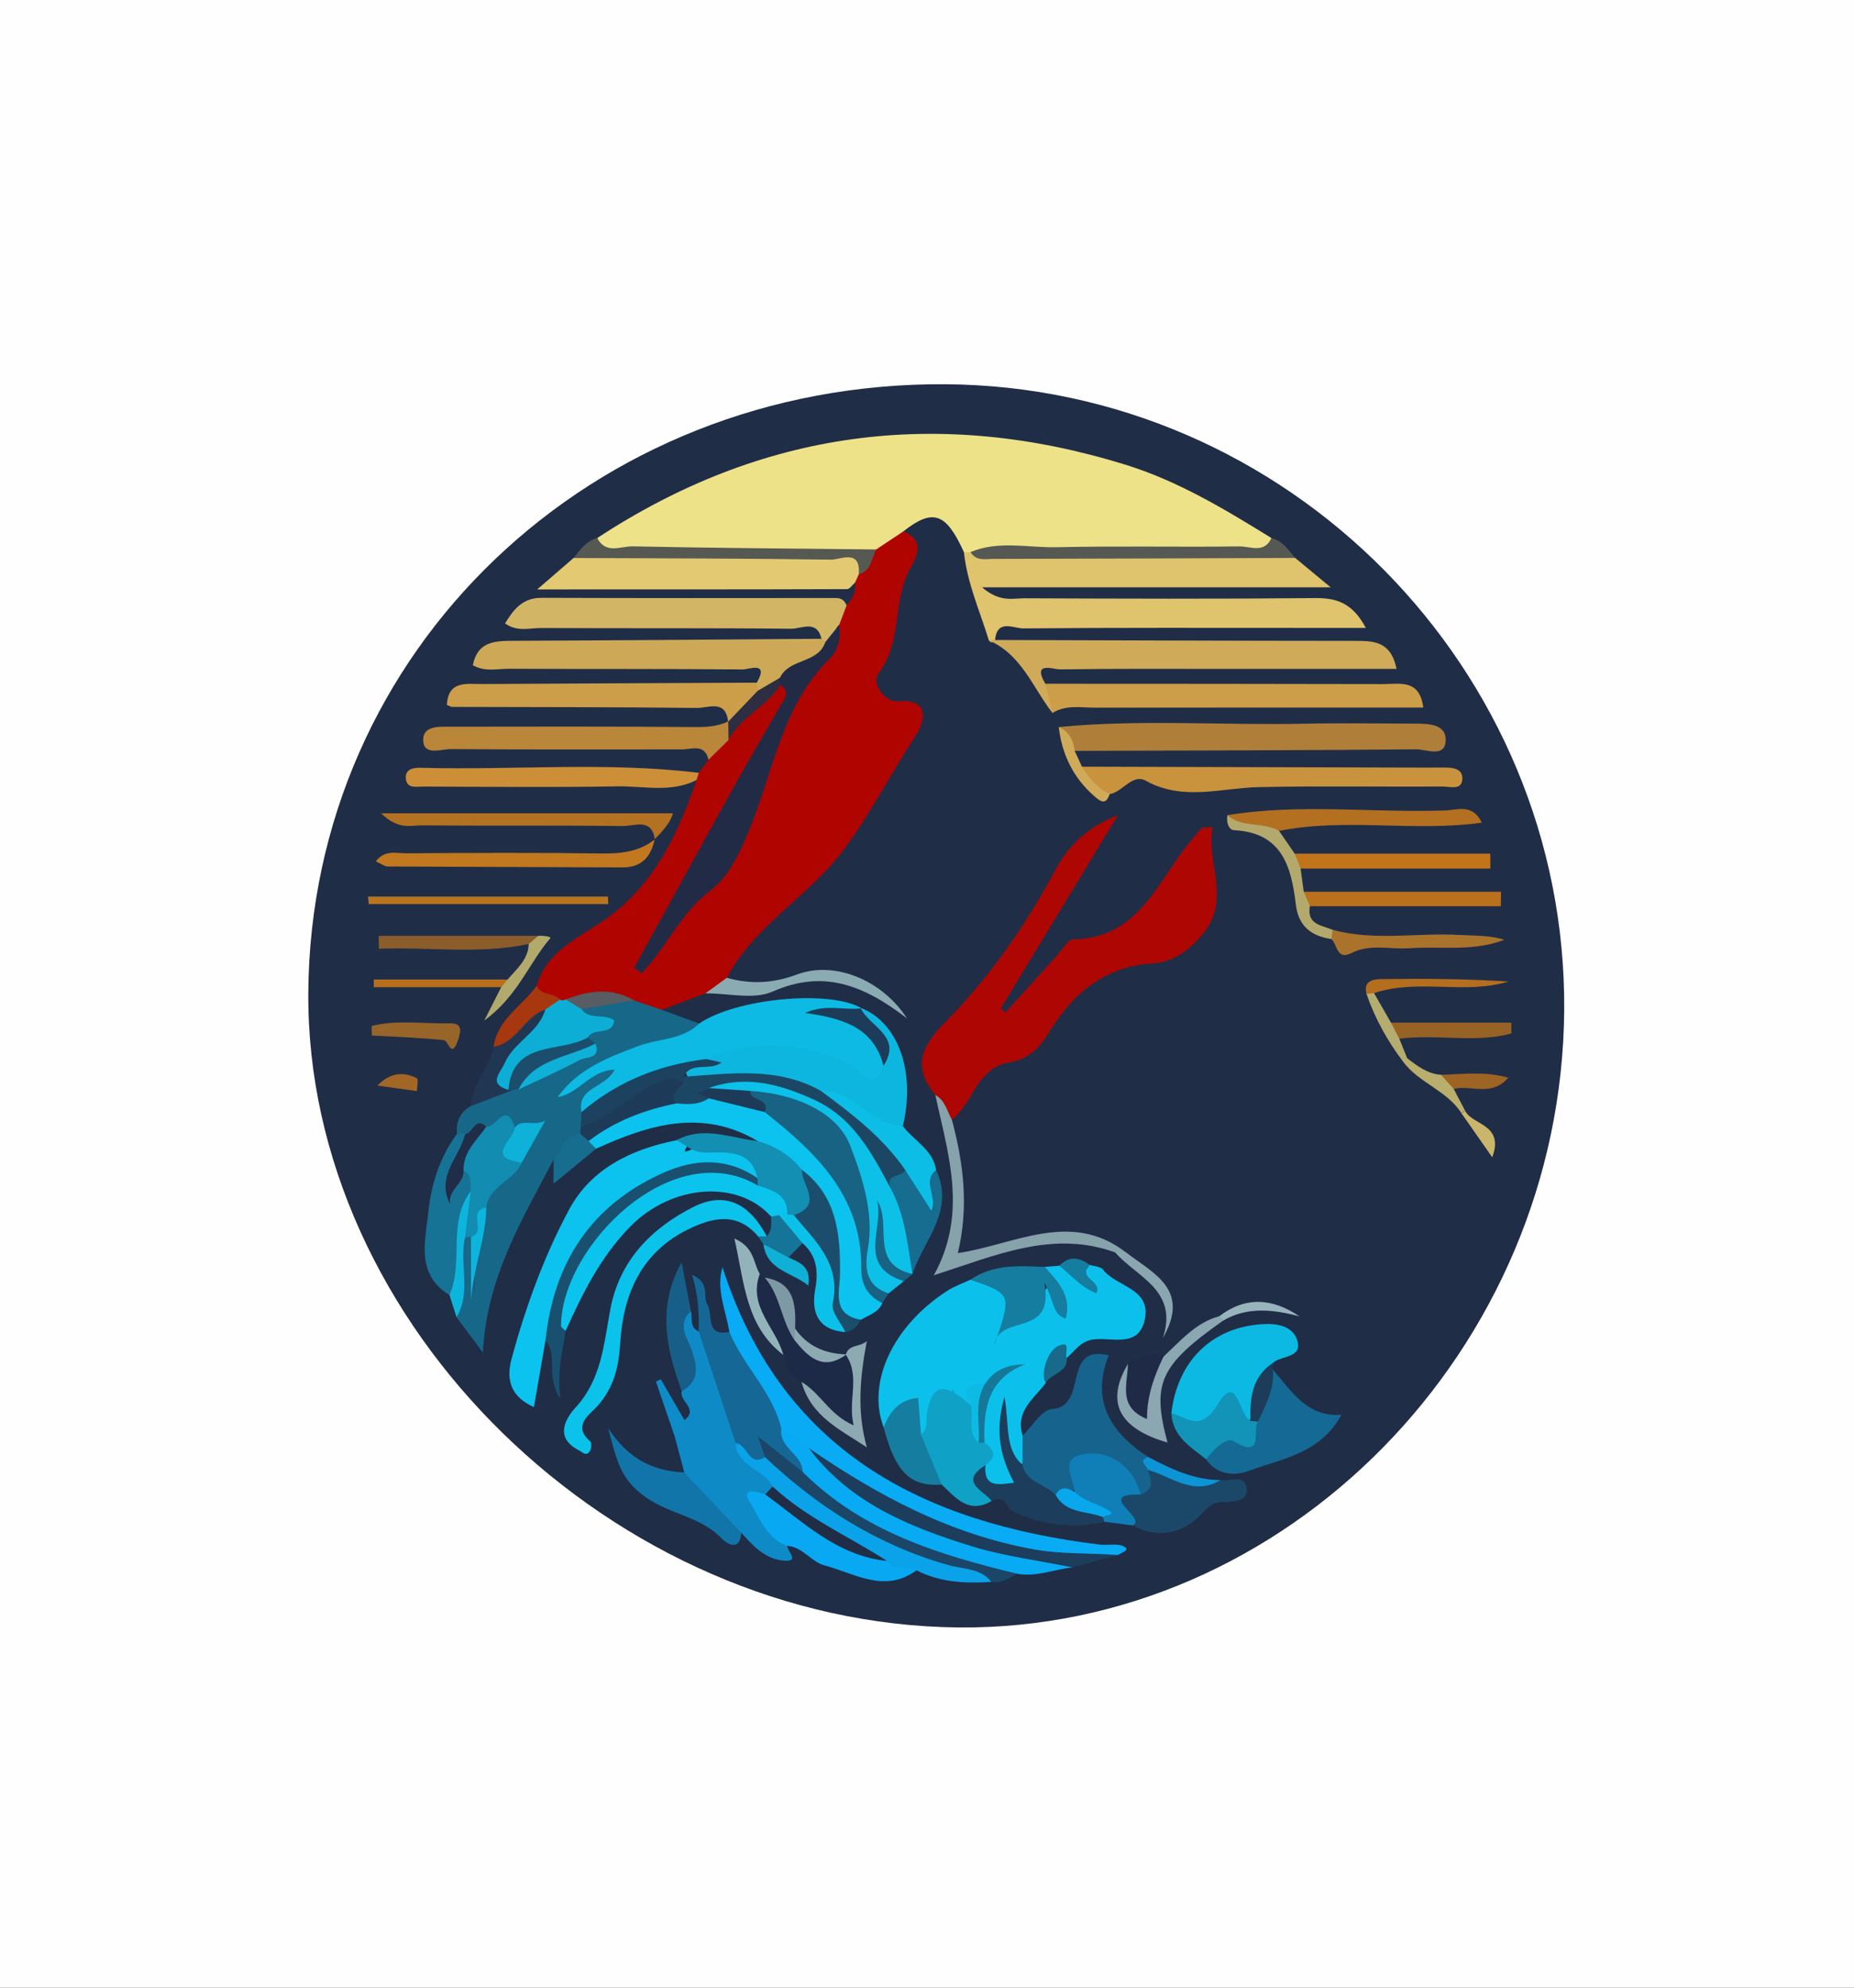 <?xml version="1.0" encoding="UTF-8" standalone="no"?>
<!-- Generator: Adobe Illustrator 16.0.0, SVG Export Plug-In . SVG Version: 6.00 Build 0)  -->

<svg
   xmlns:dc="http://purl.org/dc/elements/1.1/"
   xmlns:cc="http://creativecommons.org/ns#"
   xmlns:rdf="http://www.w3.org/1999/02/22-rdf-syntax-ns#"
   xmlns:svg="http://www.w3.org/2000/svg"
   xmlns="http://www.w3.org/2000/svg"
   xmlns:sodipodi="http://sodipodi.sourceforge.net/DTD/sodipodi-0.dtd"
   xmlns:inkscape="http://www.inkscape.org/namespaces/inkscape"
   version="1.1"
   id="Layer_1"
   x="0px"
   y="0px"
   width="252px"
   height="270px"
   viewBox="0 0 252 270"
   enable-background="new 0 0 252 270"
   xml:space="preserve"
   inkscape:version="0.91 r13725"
   sodipodi:docname="ACF_logo_submission_terry_williams.svg"><rect x="0" y="0" width="252" height="270" fill="#333333" stroke="none"/><defs
     id="defs241" /><sodipodi:namedview
     pagecolor="#ffffff"
     bordercolor="#666666"
     borderopacity="1"
     objecttolerance="10"
     gridtolerance="10"
     guidetolerance="10"
     inkscape:pageopacity="0"
     inkscape:pageshadow="2"
     inkscape:window-width="805"
     inkscape:window-height="480"
     id="namedview239"
     showgrid="false"
     inkscape:zoom="0.87407407"
     inkscape:cx="126"
     inkscape:cy="135"
     inkscape:window-x="0"
     inkscape:window-y="0"
     inkscape:window-maximized="0"
     inkscape:current-layer="Layer_1" /><g
     id="g3"
     inkscape:export-xdpi="16.190001"
     inkscape:export-ydpi="16.190001"><path
       fill-rule="evenodd"
       clip-rule="evenodd"
       fill="#FEFEFE"
       d="M127,386c-82,0-164-0.027-246,0.096   c-3.424,0.006-4.097-0.672-4.095-4.096c0.108-164,0.108-328,0-492c-0.002-3.423,0.67-4.097,4.095-4.095c164,0.108,328,0.108,492,0   c3.423-0.002,4.097,0.67,4.095,4.095c-0.108,164-0.108,328,0,492c0.002,3.422-0.669,4.102-4.095,4.096C291,385.973,209,386,127,386   z"
       id="path5" /><path
       fill-rule="evenodd"
       clip-rule="evenodd"
       fill="#202D47"
       d="M212.609,137.237c-0.348,46.086-37.788,84.229-82.285,83.83   c-47.01-0.422-88.734-41.121-88.418-86.245c0.325-46.487,38.523-82.94,86.582-82.626C175.025,52.501,212.959,90.85,212.609,137.237   z"
       id="path7" /><path
       fill-rule="evenodd"
       clip-rule="evenodd"
       fill="#B00401"
       d="M72.947,133.885c1.283-4.392,5.13-6.24,8.534-8.463   c7.135-4.659,10.567-11.773,13.193-19.46c-0.276-0.443-0.175-0.771,0.302-0.982c0.443-0.595,0.887-1.188,1.329-1.783   c0.29-1.629,1.218-2.866,2.411-3.942c2.055-2.771,4.173-5.465,7.676-6.535c2.194,1.188,0.646,2.519,0.081,3.726   c-5.191,11.109-11.748,21.468-17.53,32.275c1.712-3.42,4.157-6.271,6.942-8.841c3.984-3.676,5.199-8.771,6.881-13.593   c2.08-5.964,4.39-11.77,8.378-16.783c0.896-1.127,1.932-2.326,1.844-3.974c0.044-1.505,0.278-2.889,2.079-3.278   c0.773-0.895,1.32-1.872,1.146-3.116c-0.671-0.542-0.333-1.09-0.017-1.642c0.797-0.988,1.427-2.091,2.115-3.158   c1.249-1.209,2.349-2.737,4.463-2.147c2.82,1.085,1.978,3.235,1.034,4.865c-2.575,4.445-1.09,10.009-4.355,14.349   c-1.16,1.542,1.022,3.993,2.473,3.866c5.022-0.436,3.461,3.252,2.54,4.646c-3.282,4.972-5.976,10.297-9.541,15.18   c-4.84,6.629-12.338,10.479-16.135,17.728c-0.136,1.854-1.94,1.407-2.911,2.11c-1.979,0.745-3.958,1.49-5.938,2.236   c-1.419,0.527-2.664-0.055-3.914-0.604c-2.986-0.911-5.981-0.716-8.985-0.067c-0.472,0.079-0.938,0.069-1.408,0   C74.424,135.95,72.574,136.055,72.947,133.885z"
       id="path9" /><path
       fill-rule="evenodd"
       clip-rule="evenodd"
       fill="#EEE289"
       d="M122.774,72.188c-1.225,0.815-2.449,1.631-3.675,2.446   c-2.672,1.361-5.544,0.716-8.324,0.741c-8.128,0.075-16.259,0.122-24.384-0.04c-1.9-0.038-4.521,0.886-5.21-2.249   c22.33-14.657,46.277-17.829,71.723-9.984c7.175,2.211,13.572,6.066,19.915,9.985c-0.847,3.369-3.69,2.2-5.7,2.238   c-11.439,0.215-22.884-0.046-34.326,0.176c-0.646,0.028-1.237-0.138-1.774-0.495C128.583,69.633,126.803,69.023,122.774,72.188z"
       id="path11" /><path
       fill-rule="evenodd"
       clip-rule="evenodd"
       fill="#AE0602"
       d="M127.133,148.743c-2.998-3.698-2.111-6.412,1.224-9.776   c6.051-6.101,11.01-13.176,15.083-20.799c1.847-3.455,4.58-5.949,8.499-7.431c-5.303,8.75-10.606,17.499-15.909,26.249   c0.206,0.186,0.412,0.372,0.618,0.558c2.29-2.528,4.574-5.063,6.874-7.582c0.768-0.841,1.562-2.346,2.365-2.359   c9.161-0.165,11.507-8.26,16.178-13.631c0.427-0.49,0.794-1.042,1.272-1.47c0.185-0.164,0.605-0.063,1.485-0.119   c-0.9,4.77,2.463,9.641-1.132,14.216c-1.806,2.299-4.043,4.082-7.044,4.267c-6.595,0.407-10.896,4.159-14.126,9.453   c-1.285,2.106-2.791,3.582-5.329,3.991c-4.423,0.715-4.895,5.499-7.806,7.796C128.092,151.348,127.746,149.956,127.133,148.743z"
       id="path13" /><path
       fill-rule="evenodd"
       clip-rule="evenodd"
       fill="#0BC1EC"
       d="M148.098,171.812c0.627,0.21,1.503,0.228,1.838,0.662   c1.803,2.336,6.49,2.507,5.684,6.671c-0.786,4.059-4.489,2.447-7.051,2.81c-1.719,0.242-2.465,1.547-3.563,2.497   c-1.553,0.638-3.088,1.291-2.865,3.418c-1.607,2.131-4.193,3.831-3.14,7.134c1.036,1.129,1.127,2.37,0.442,3.701   c-2.514,0.809-2.438-1.382-2.802-2.667c-0.397-1.402-0.106-2.948-0.109-3.655c0.054,1.51-0.41,3.819,0.847,6.011   c0.644,1.121,2.229,2.744,0.058,3.688c-1.854,0.807-3.589,0.141-4.09-2.198c-0.017-1.368,0.25-2.753-0.178-4.111   c-0.713-3.722-0.259-7.002,3.203-9.099c-0.953-0.129-1.286,0.997-1.99,1.554c-1.451,0.676-1.558,2.629-3.074,3.25   c-0.899-0.044-1.591-0.355-1.775-1.347c-0.093-0.497,0.062-1.004-0.07-1.499c0.8,2.184-2.367-0.064-2.124,1.981   c0.202,1.694,0.146,3.724-1.991,4.616c-1.775-0.788-1.052-2.555-1.47-3.797c-2.093-0.425-1.704,2.837-3.772,2.452   c-2.312-6.1,1.233-13.754,8.646-18.543c0.966-0.624,2.086-1.008,3.135-1.502c2.458-1.015,4.12,0.313,5.614,1.974   c1.813,2.014-0.543,3.173-0.93,4.173c1.186-1.426,3.78-1.642,5.082-4.117c1.31-2.492,1.901,0.145,2.346,1.206   c0.729-2.08-2.722-2.738-1.972-4.981c0.658-0.055,1.316-0.109,1.975-0.164C145.364,171.873,146.792,173.969,148.098,171.812z"
       id="path15" /><path
       fill-rule="evenodd"
       clip-rule="evenodd"
       fill="#DFC36D"
       d="M131.019,75.006c0.298-0.009,0.596-0.014,0.894-0.014   c12.765,0.025,25.528,0.011,38.293,0.004c1.988-0.001,3.987-0.167,5.84,0.792c1.268,1.05,2.535,2.1,4.822,3.994   c-16.215,0-31.286,0-47.382,0c2.417,2.084,4.195,1.48,5.79,1.486c13.137,0.055,26.273,0.101,39.409-0.027   c2.92-0.029,5.129,0.602,6.961,4.054c-3.225,0-5.937,0-8.647,0c-12.638,0-25.276-0.045-37.913,0.067   c-1.297,0.011-3.567-1.337-3.833,1.573c-0.256,0.393-0.535,0.43-0.842,0.056C133.19,83.021,131.458,79.196,131.019,75.006z"
       id="path17" /><path
       fill-rule="evenodd"
       clip-rule="evenodd"
       fill="#176888"
       d="M86.169,135.895c1.258,0.425,2.516,0.849,3.773,1.273   c1.697,0.623,3.395,1.246,5.092,1.869c-0.28,2.933-2.842,2.736-4.727,3.347c-3.863,1.253-8.048,1.586-11.429,4.074   c1.666-0.407,3.462-3.213,4.895-1.12c1.146,1.673-1.751,2.721-2.84,4.053c-0.427,0.521-0.75,1.078-0.896,1.731   c-0.055,0.656-0.103,1.313-0.222,1.96c-0.104,0.435-0.283,0.837-0.514,1.218c-1.23,1.216-2.107,2.886-4.053,3.194   c-4.237,8.125-9.123,16.007-9.606,26.236c-1.397-1.871-2.493-3.338-3.59-4.806c0.301-3.565-1.447-7.233,0.531-10.712   c0.404-0.424,0.892-0.545,1.448-0.366c1.064,2.618,0.131,5.358,0.515,8.026c-0.248-3.61,0.182-7.193,0.367-10.784   c0.607-3.28,2.336-5.824,5.082-7.693c-0.23-1.357,3.773-2.591,0.088-4.021c-1.2-0.655-2.402-0.035-3.601-0.009   c-1.57-0.962-1.914,1.464-3.24,1.178c-0.451-0.012-0.828-0.186-1.132-0.518c-0.133-1.622,0.385-2.923,1.854-3.754   c1.448-1.849,3.644-2.271,5.683-2.999c0.385-0.219,0.778-0.415,1.169-0.621c2.692-2.276,6.484-2.458,9.101-4.826   c-0.172-0.568-0.299-1.131-0.071-1.694c1.816-1.419-2.769-2.277-0.337-3.762C81.726,136.127,83.873,134.961,86.169,135.895z"
       id="path19" /><path
       fill-rule="evenodd"
       clip-rule="evenodd"
       fill="#0CBAE4"
       d="M79.03,151.066c-0.62-3.468,3.295-3.237,4.511-5.775   c-3.323,0.112-4.863,3.262-7.733,3.727c2.708-3.806,6.835-5.388,10.984-6.94c2.743-1.026,5.952-0.789,8.242-3.04   c4.964-3.417,17.662-4.629,22.031-2.102c-0.161,0.175-0.323,0.35-0.483,0.526c-1.458,0.978-3.017-0.332-4.632,0.179   c6.579,0.857,7.982,2.078,8.943,7.686c-0.932,3.155-3.112,1.962-4.754,1.094c-6.399-3.382-12.979-3.634-19.776-1.603   c-4.828,1.047-9.58,2.262-13.712,5.193C81.619,150.743,80.491,151.598,79.03,151.066z"
       id="path21" /><path
       fill-rule="evenodd"
       clip-rule="evenodd"
       fill="#CFAB59"
       d="M134.41,86.991c0.276-0.062,0.557-0.08,0.841-0.056   c16.261,0.046,32.521,0.11,48.782,0.119c2.558,0.001,5.003-0.057,5.793,3.808c-7.938,0-15.652,0-23.366,0   c-7.468,0-14.936-0.045-22.401,0.063c-0.869,0.013-3.812-1.164-1.978,1.952c1.333,1.076,2.244,2.255,0.977,3.971   C140.363,93.397,138.859,88.902,134.41,86.991z"
       id="path23" /><path
       fill-rule="evenodd"
       clip-rule="evenodd"
       fill="#AF7F3A"
       d="M143.904,98.761c11.094-1.072,22.215-0.219,33.32-0.455   c4.989-0.106,9.982-0.022,14.974-0.013c1.861,0.003,4.355,0.005,4.304,2.258c-0.056,2.442-2.634,1.219-4.021,1.231   c-15.469,0.146-30.938,0.162-46.407,0.213C144.839,101.26,144.785,99.733,143.904,98.761z"
       id="path25" /><path
       fill-rule="evenodd"
       clip-rule="evenodd"
       fill="#CDA957"
       d="M102.866,92.732c1.729-2.986-1.139-1.79-1.873-1.797   c-10.61-0.097-21.222-0.043-31.833-0.091c-1.58-0.008-3.245,0.453-4.893-0.486c0.663-3.289,3.061-3.303,5.632-3.313   c13.919-0.053,27.839-0.176,41.758-0.274c0.48,0.122,0.762,0.435,0.874,0.91c-0.901,3.146-3.877,3.557-6.261,4.75   c-1.238,0.363-1.71,2.439-3.5,1.569C102.523,93.558,102.556,93.135,102.866,92.732z"
       id="path27" /><path
       fill-rule="evenodd"
       clip-rule="evenodd"
       fill="#D2B565"
       d="M115.067,82.251c-0.332,0.872-0.664,1.743-0.996,2.614   c-0.876,0.589-0.212,2.415-1.893,2.357c-0.146-0.182-0.319-0.332-0.521-0.451c-0.613-2.639-2.738-1.35-4.102-1.364   c-11.328-0.117-22.659-0.039-33.988-0.099c-1.567-0.009-3.263,0.565-4.921-0.627c1.186-1.942,2.405-3.484,4.967-3.475   c13.329,0.05,26.658,0.036,39.987,0.024C114.384,81.231,114.813,81.575,115.067,82.251z"
       id="path29" /><path
       fill-rule="evenodd"
       clip-rule="evenodd"
       fill="#0BC3EE"
       d="M74.144,182.095c-0.508,2.918-1.016,5.835-1.573,9.04   c-2.941-1.313-3.877-3.474-3.035-6.572c1.913-7.04,4.407-13.924,7.842-20.302c2.964-5.503,8.44-8.159,14.527-9.36   c0.776-0.412,2.16,0.039,1.986,0.233c-1.941,2.178,0.227,0.921,0.636,0.755c3.089-1.249,5.78-0.096,8.284,1.501   c0.991,0.632,2.249,1.77,0.412,3.041c-10.474-3.177-17.829,1.459-23.813,9.519c-1.621,2.183-2.115,4.831-2.945,7.332   C75.896,178.996,75.752,180.89,74.144,182.095z"
       id="path31" /><path
       fill-rule="evenodd"
       clip-rule="evenodd"
       fill="#E2C972"
       d="M116.734,78.004c-0.175,0.383-0.349,0.767-0.521,1.141   c-0.356,0.301-0.712,0.881-1.069,0.882c-13.568,0.046-27.138,0.039-42.128,0.039c2.342-2.021,3.643-3.145,4.943-4.268   c2.011-1.069,4.192-0.794,6.336-0.793c9.616,0.005,19.232-0.071,28.848,0.06C114.867,75.089,117.792,74.298,116.734,78.004z"
       id="path33" /><path
       fill-rule="evenodd"
       clip-rule="evenodd"
       fill="#0E8BC7"
       d="M106.976,209.983c0.053,0.774,1.943,2.325-0.712,1.979   c-2.408-0.314-3.989-2.062-5.52-3.777c-3.574-1.78-6.907-3.79-7.733-8.171c-0.433-1.624-0.864-3.248-1.296-4.872   c0.268-0.847,0.38-1.785,1.315-2.239c1.974-1.504-0.732-2.567-0.369-3.92c0.543-2.264,0.47-4.479-0.167-6.747   c-0.441-1.571-1.287-3.525,1.415-4.122c0.247,0.953-0.23,2.187,1.056,2.74c3.054,2.809,3.461,6.833,4.665,10.457   c0.452,1.36,0.58,2.854,1.218,4.186c0.491,2.785,3.919,3.43,4.498,6.149c-0.097,0.674-0.475,1.186-0.941,1.638   C103.118,206.341,106.932,207.443,106.976,209.983z"
       id="path35" /><path
       fill-rule="evenodd"
       clip-rule="evenodd"
       fill="#0BC3EE"
       d="M102.997,155c-7.554-4.465-14.791-2.234-21.979,1.04   c-1.133,0.301-1.271-0.401-1.267-1.253c2.876-4.262,7.429-5.173,12.016-6.023c1.487-0.047,2.965-0.174,4.409-0.585   c2.895-0.405,5.38,0.91,7.949,1.882c7.374,5.12,13.632,11.065,14.061,20.81c0.1,2.274,1.358,4.043,1.737,6.139   c-0.541,1.302-1.845,1.623-2.902,2.262c-4.555,0.601-4.166-2.876-4.266-5.521c-0.182-4.842-0.187-9.646-3.88-13.432   C107.225,158.209,104.463,157.317,102.997,155z"
       id="path37" /><path
       fill-rule="evenodd"
       clip-rule="evenodd"
       fill="#C9933D"
       d="M147.06,104.142c15.312,0.042,30.624,0.083,45.936,0.124   c0.999,0.003,1.998,0.004,2.996-0.003c1.188-0.008,2.729-0.012,2.772,1.403c0.054,1.776-1.694,1.165-2.692,1.172   c-8.323,0.057-16.649-0.101-24.969,0.081c-5.149,0.112-10.288,1.941-15.355-0.864c-1.841-1.019-3.137,1.529-4.922,1.818   C148.444,107.765,147.249,106.461,147.06,104.142z"
       id="path39" /><path
       fill-rule="evenodd"
       clip-rule="evenodd"
       fill="#CD9E49"
       d="M143.058,96.849c-0.326-1.324-0.651-2.647-0.978-3.971   c15.328,0.01,30.656,0.005,45.984,0.044c2.193,0.006,4.887-0.714,5.393,3.188c-14.934,0-29.741-0.012-44.548,0.016   C146.941,96.128,144.894,95.696,143.058,96.849z"
       id="path41" /><path
       fill-rule="evenodd"
       clip-rule="evenodd"
       fill="#08ABF4"
       d="M99.137,180.926c-0.472-2.914-1.837-5.736-0.937-8.796   c7.999,24.94,27.119,34.729,51.261,37.679c1.15,0.141,2.539-0.22,3.409,0.315c0.734,0.452-0.471,0.79-0.904,1.108   c-16.188,2.734-29.274-4.372-41.83-13.169c-1.543-1.26-3.35-2.21-4.605-3.818C103.41,189.803,99.541,186.194,99.137,180.926z"
       id="path43" /><path
       fill-rule="evenodd"
       clip-rule="evenodd"
       fill="#16638E"
       d="M138.982,198.98c0.006-1.326,0.012-2.652,0.018-3.978   c1.323-1.261,2.583-3.514,3.979-3.602c5.051-0.318,1.256-8.863,7.725-7.295c-2.44,6.018,0.133,10.44,5.363,13.804   c0.026,0.889,0.71,1.493,0.995,2.275c0.363,1.836,0.108,3.195-2.26,2.91c-1.348-2.16-3.064-3.42-5.837-3.525   c-2.158-0.083-2.3,1.189-2.724,2.546c-0.626,0.741-1.436,1.142-2.379,1.302C141.666,202.569,138.481,202.799,138.982,198.98z"
       id="path45" /><path
       fill-rule="evenodd"
       clip-rule="evenodd"
       fill="#0DB6DE"
       d="M95.993,143.858c6.842-2.787,13.464-2.3,20.046,1.021   c1.043,0.526,2.858,3.646,4.045-0.107c0.891-2.23-0.522-3.616-1.85-5.028c-0.734-0.781-1.987-1.325-1.221-2.765   c0,0,0.051-0.043,0.052-0.044c5.047,1.993,7.411,8.692,5.654,16.02c-2.458,0.857-4.541-0.041-6.433-1.494   c-1.611-1.238-3.361-2.06-5.372-2.339c-5.456-2.735-11.519-1.028-17.16-2.335c-1.012-1.91-1.012-1.912,1.756-2.271   c0.152-0.02,0.358,0.115,0.468,0.053C96.371,144.344,96.361,144.082,95.993,143.858z"
       id="path47" /><path
       fill-rule="evenodd"
       clip-rule="evenodd"
       fill="#CD9E49"
       d="M102.866,92.732c0.04,0.367,0.081,0.734,0.121,1.102   c-0.667,1.802-2.221,2.924-3.347,4.374c-0.227-0.064-0.453-0.13-0.68-0.195c-0.315-3.043-2.693-1.835-4.212-1.852   c-11.104-0.122-22.208-0.104-33.313-0.14c-0.154-0.001-0.308-0.112-0.692-0.263c0.172-3.386,2.729-2.828,4.836-2.842   C78.009,92.838,90.438,92.791,102.866,92.732z"
       id="path49" /><path
       fill-rule="evenodd"
       clip-rule="evenodd"
       fill="#0CB9E2"
       d="M159.214,191.969c0.815-7.024,5.404-11.599,12.221-12.092   c2.059-0.148,4.378,0.177,4.935,2.349c0.58,2.267-2.229,1.882-3.349,2.902c-1.254,2.481-1.162,5.433-2.723,7.81   c-1.999-0.111-3.811-2.145-5.876,1.142C162.962,196.401,160.705,193.517,159.214,191.969z"
       id="path51" /><path
       fill-rule="evenodd"
       clip-rule="evenodd"
       fill="#BA8639"
       d="M99.022,100.53c-0.906,0.888-1.813,1.775-2.718,2.664   c-0.527-2.215-2.231-1.399-3.617-1.399c-10.463,0.001-20.926,0.039-31.389-0.043c-1.312-0.01-3.614,0.907-3.768-1.034   c-0.174-2.197,2.148-2.004,3.773-2.006c10.961-0.014,21.922-0.043,32.882,0.046c1.677,0.014,3.254-0.032,4.774-0.745l0.028,0.006   C99.692,98.847,99.382,99.688,99.022,100.53z"
       id="path53" /><path
       fill-rule="evenodd"
       clip-rule="evenodd"
       fill="#CC8F37"
       d="M94.977,104.979c-0.104,0.328-0.207,0.656-0.306,0.983   c-3.466,1.755-7.18,0.795-10.771,0.855c-8.797,0.151-17.598,0.059-26.396,0.028c-0.903-0.003-2.222,0.325-2.34-1.081   c-0.113-1.355,1.091-1.496,2.088-1.469C69.824,104.64,82.426,103.449,94.977,104.979z"
       id="path55" /><path
       fill-rule="evenodd"
       clip-rule="evenodd"
       fill="#156895"
       d="M99.137,180.926c1.904,4.617,5.86,8.13,7.063,13.124   c0.624,2.146,4.207,2.682,3.133,5.751c-2.179,1.814-3.052-2.2-5.074-1.118c-2.604,1.017-2.994-1.509-4.26-2.635   c-1.678-5.064-3.355-10.129-5.034-15.194c0.049-2.414,0.001-4.825-0.908-7.688c2.581,1.098,1.405,2.971,2.08,4.027   C96.987,178.527,95.788,181.612,99.137,180.926z"
       id="path57" /><path
       fill-rule="evenodd"
       clip-rule="evenodd"
       fill="#0BC2EB"
       d="M103.047,167.953c-2.845-3.381-6.2-2.577-9.484-0.974   c-6.396,3.124-8.848,8.805-9.262,15.469c-0.204,3.283-0.863,6.078-3.16,8.618c-0.949,1.05-3.414,2.601-0.925,4.715   c0.219,0.187,0.176,0.978-0.032,1.309c-0.506,0.807-0.967,0.186-1.55-0.115c-3.351-1.729-1.697-4.372-0.397-5.788   c3.569-3.889,3.833-8.663,4.727-13.377c1.242-6.552,5.515-10.922,11.199-13.82c4.286-2.186,7.611-0.656,10.063,3.953   C103.837,168.444,103.444,168.448,103.047,167.953z"
       id="path59" /><path
       fill-rule="evenodd"
       clip-rule="evenodd"
       fill="#156A95"
       d="M173.008,186.046c2.551,2.888,4.596,6.483,9.32,6.133   c-2.852,5.252-8.047,5.946-12.559,7.61c-1.941,0.717-4.336,0.629-5.829-1.559c-0.306-2.76,2.392-3.92,3.545-3.266   c3.626,2.059,2.12-1.537,3.054-2.317C171.266,190.411,171.608,188.03,173.008,186.046z"
       id="path61" /><path
       fill-rule="evenodd"
       clip-rule="evenodd"
       fill="#0CC0E8"
       d="M122.858,174.024c-0.693,0.557-1.387,1.112-2.08,1.669   c-3.393-0.018-3.512-2.502-3.206-4.77c0.715-5.31-2.609-9.684-3.243-14.753c-0.355-2.839-4.599-4.427-7.667-5.751   c-1.677-0.724-3.455-1.13-5.267-1.394c-1.794-0.194-3.566-0.496-5.338-0.816c-0.554-2.086,1.063-1.61,2.069-1.676   c11.144-0.729,19.362,3.502,23.798,14.108c2.369,3.839,3.112,7.958,2.1,12.373l0.009,0.038c-3.026,0.957-3.681-1.336-4.304-3.336   c-0.521-1.677-0.129-3.456-0.053-5.186C119.101,170.235,119.237,170.669,122.858,174.024z"
       id="path63" /><path
       fill-rule="evenodd"
       clip-rule="evenodd"
       fill="#0BC4EE"
       d="M104.813,165.26c-4.459-5.011-13.426-4.461-19.146,1.354   c-3.969,4.035-6.485,9.049-8.778,14.164c-2.157,0.142-1.36-1.389-1.223-2.345c1.269-8.777,9.503-17.576,18.177-19.664   c3.157-0.76,5.867,0.154,8.517,1.663c2.631,0.354,5.81,0.078,5.037,4.364c-0.296,0.408-0.69,0.674-1.179,0.799   C105.722,165.601,105.253,165.489,104.813,165.26z"
       id="path65" /><path
       fill-rule="evenodd"
       clip-rule="evenodd"
       fill="#186384"
       d="M101.965,148.187c5.787,0.344,11.781,2.681,13.624,7.498   c1.531,4.003,3.26,9.008,2.37,13.961c-0.455,2.531-0.303,5.055,2.82,6.048c-0.286,0.438-0.57,0.877-0.855,1.315   c-2.004-0.964-2.887-2.539-2.866-4.776c0.093-9.81-6.198-15.694-13.122-21.173C103.55,149.915,101.437,149.957,101.965,148.187z"
       id="path67" /><path
       fill-rule="evenodd"
       clip-rule="evenodd"
       fill="#08AAF3"
       d="M109.107,199.943c-0.022-2.433-3.291-3.263-2.908-5.895   c1.297,0.813,2.934,1.146,3.734,2.655c9.683,8.807,21.134,13.54,34.09,14.831c0.807,0.08,2.221-0.406,1.748,1.379   c-2.505,0.266-4.917,1.335-7.507,0.858c-10.393-0.061-19.113-4.465-27.17-10.531C110.049,202.453,109.168,201.404,109.107,199.943z   "
       id="path69" /><path
       fill-rule="evenodd"
       clip-rule="evenodd"
       fill="#10A1C7"
       d="M133.826,195.981c1.412,0.962,1.66,1.968,0.113,3.04   c-1.621,1.954,0.325,3.283,0.851,4.861c-3.113,1.857-4.874-0.422-6.79-2.223c-2.027-1.809-3.838-3.708-2.816-6.783   c1.092-0.863,0.615-2.127,0.843-3.218c0.775-3.724,2.297-3.911,5.95-0.769c1.428,1.052,0.765,2.713,1.185,4.058   C133.339,195.32,133.562,195.664,133.826,195.981z"
       id="path71" /><path
       fill-rule="evenodd"
       clip-rule="evenodd"
       fill="#565953"
       d="M176.045,75.788c-13.663,0.049-27.325,0.105-40.987,0.129   c-1.106,0.002-2.382,0.342-3.146-0.925c3.817-1.605,7.809-0.573,11.706-0.662c8.278-0.189,16.564-0.002,24.845-0.109   c1.46-0.019,3.38,1.006,4.356-1.134C174.336,73.461,175.12,74.709,176.045,75.788z"
       id="path73" /><path
       fill-rule="evenodd"
       clip-rule="evenodd"
       fill="#565952"
       d="M116.734,78.004c0.245-3.5-2.467-1.963-3.815-1.983   c-11.651-0.176-23.307-0.173-34.96-0.223c0.914-1.094,1.706-2.333,3.223-2.712c1.152,2.243,3.221,1.096,4.823,1.129   c11.029,0.231,22.063,0.3,33.095,0.42C118.429,75.839,118.474,77.548,116.734,78.004z"
       id="path75" /><path
       fill-rule="evenodd"
       clip-rule="evenodd"
       fill="#0AA3E9"
       d="M99.999,196.048c1.597,0.066,1.7,3.284,3.988,1.889   c2.699-0.096,3.811,2.347,5.497,3.693c6.667,5.325,14.069,8.955,22.342,10.948c1.189,0.287,3.149,0.033,2.923,2.302   c-3.512,0.231-6.965,0.077-10.186-1.575c-1.936,1.2-3.591,0.281-5.245-0.68c-3.601-1.988-7.232-3.924-10.555-6.369   c-1.575-1.159-3.398-2.11-3.742-4.335C103.852,199.531,100.21,199.257,99.999,196.048z"
       id="path77" /><path
       fill-rule="evenodd"
       clip-rule="evenodd"
       fill="#B37122"
       d="M89.005,114.018c-0.43-2.956-2.773-1.793-4.315-1.811   c-9.111-0.107-18.226-0.016-27.338-0.09c-1.502-0.012-3.209,0.662-5.552-1.643c13.86,0,26.728,0,39.655,0   c-0.188,0.965-1.213,2.307-2.472,3.521L89.005,114.018z"
       id="path79" /><path
       fill-rule="evenodd"
       clip-rule="evenodd"
       fill="#1275A9"
       d="M93.011,200.014c2.579,2.729,5.159,5.456,7.736,8.178   c-0.148,2.651-1.978,1.506-2.646,0.799c-2.795-2.958-6.973-3.262-10.278-5.576c-3.622-2.537-3.976-5.139-5.172-9.418   C85.585,198.438,88.998,199.808,93.011,200.014z"
       id="path81" /><path
       fill-rule="evenodd"
       clip-rule="evenodd"
       fill="#1D2A47"
       d="M108.953,187.725c-1.49-0.777-1.969-2.236-2.48-3.673   c-2.637-2.494-3.475-5.919-4.667-9.145c-0.437-1.182-0.489-2.396,1.464-1.862c0.265,0.113,0.49,0.279,0.676,0.5   c3.067,1.786,3.015,5.165,4.073,7.974c2.007,1.773,3.884,3.918,7.024,2.463l-0.082,0.032c1.249,1.357,2.221,8.398,1.268,9.536   c-0.95,1.134-1.76,0.254-2.425-0.365C112.019,191.521,110.133,189.932,108.953,187.725z"
       id="path83" /><path
       fill-rule="evenodd"
       clip-rule="evenodd"
       fill="#C1781E"
       d="M88.983,113.996c-0.499,2.385-1.754,3.844-4.395,3.83   c-10.636-0.055-21.271-0.066-31.907-0.128c-0.414-0.002-0.826-0.347-1.597-0.691c1.227-1.629,2.808-1.089,4.085-1.097   c8.809-0.057,17.618-0.104,26.425,0.022c2.717,0.039,5.221-0.182,7.41-1.915L88.983,113.996z"
       id="path85" /><path
       fill-rule="evenodd"
       clip-rule="evenodd"
       fill="#1B4868"
       d="M155.024,203.021c1.905-0.661,1.485-2.002,0.984-3.367   c3.429-0.482,6.266,3.215,9.882,1.398c1.32,0.194,3.463-0.922,3.575,1.324c0.077,1.541-1.801,1.644-3.15,1.649   c-1.512,0.006-2.156,0.701-3.278,1.885c-2.24,2.363-5.732,3.146-9.095,1.293c-0.658-1.385-3.112-2.12-1.771-4.189   C152.886,201.911,154.069,202.131,155.024,203.021z"
       id="path87" /><path
       fill-rule="evenodd"
       clip-rule="evenodd"
       fill="#08A9F2"
       d="M120.561,212.028c1.04,1.35,2.726,0.682,4.005,1.278   c-4.33,3.185-8.378,0.412-12.47-0.658c-1.865-0.488-2.999-2.554-5.12-2.665c-2.761-1.006-3.742-3.813-5.027-5.9   c-1.317-2.141,0.894-1.461,2.058-1.086c3.474,0.746,5.566,3.729,8.558,5.325C115.178,209.716,117.701,211.2,120.561,212.028z"
       id="path89" /><path
       fill-rule="evenodd"
       clip-rule="evenodd"
       fill="#1C3E5C"
       d="M134.79,203.883c-1.156-1.468-4.495-2.554-0.851-4.861   c-0.26,3.162,1.852,2.621,3.901,2.387c-1.769-3.338-2.707-6.788-1.311-11.683c0.697,3.834-0.033,7.09,2.452,9.255   c0.526,2.439,3.124,2.592,4.509,4.084c2.384,0.063,4.41,1.078,6.334,2.374c0.234,0.245,0.348,0.516,0.346,0.81   c-0.003,0.306-0.033,0.458-0.091,0.458c-4.222,1.012-8.276,0.442-12.211-1.28C136.815,204.965,136.579,202.874,134.79,203.883z"
       id="path91" /><path
       fill-rule="evenodd"
       clip-rule="evenodd"
       fill="#86A2AB"
       d="M127.133,148.743c1.329,0.732,1.591,2.18,2.252,3.361   c1.553,5.837,2.336,11.713,0.81,18.112c7.645-1.121,15.232-5.845,22.721-0.194c-0.418,0.324-0.859,0.36-1.324,0.109   c-8.44-3.07-16.129,0.339-24.664,3.101C131.597,164.762,128.851,156.764,127.133,148.743z"
       id="path93" /><path
       fill-rule="evenodd"
       clip-rule="evenodd"
       fill="#1C3D5C"
       d="M145.771,212.914c-4.629-0.949-9.371-1.531-13.86-2.927   c-8.364-2.599-16.451-5.885-21.978-13.282c9.368,6.445,19.23,11.719,30.616,13.762c3.814,0.685,7.616,0.464,11.416,0.766   C149.901,211.793,147.836,212.354,145.771,212.914z"
       id="path95" /><path
       fill-rule="evenodd"
       clip-rule="evenodd"
       fill="#128FB3"
       d="M107.005,164.999c0.096-2.767-2.002-3.313-4.005-3.955   c-0.353-0.208-0.476-0.426-0.371-0.654c0.106-0.231,0.216-0.349,0.329-0.349c-0.847-4.158-4.759-3.431-7.147-3.481   c-1.928-0.04-2.612-1.177-3.906-1.659c3.716-2.029,7.398-0.302,11.093,0.1c2.401,0.679,4.428,1.935,5.999,3.894   c1.165,2.336,4.264,4.872-0.68,6.584C107.825,165.471,107.391,165.302,107.005,164.999z"
       id="path97" /><path
       fill-rule="evenodd"
       clip-rule="evenodd"
       fill="#BA7420"
       d="M50.024,121.784c10.87,0,21.739,0,32.609,0   c0.012,0.341,0.024,0.682,0.036,1.023c-10.851,0-21.701,0-32.552,0C50.087,122.466,50.056,122.125,50.024,121.784z"
       id="path99" /><path
       fill-rule="evenodd"
       clip-rule="evenodd"
       fill="#B27020"
       d="M166.83,110.729c9.843-1.611,19.753-0.296,29.627-0.639   c1.592-0.055,3.704-0.989,4.946,1.657c-9.276,1.299-18.511-0.695-27.547,1.124C171.345,112.714,168.612,113.277,166.83,110.729z"
       id="path101" /><path
       fill-rule="evenodd"
       clip-rule="evenodd"
       fill="#1A506F"
       d="M102.958,160.041c0.015,0.335,0.028,0.669,0.042,1.003   c-11.628-6.895-26.696,8.276-26.743,19.056c-0.001,0.225,0.411,0.452,0.631,0.678c-0.416,2.727-1.207,5.394-0.713,9.227   c-2.125-3.126-0.245-5.897-2.031-7.909c1.103-10.575,6.187-18.406,16.02-22.789C94.466,157.388,98.844,157.193,102.958,160.041z"
       id="path103" /><path
       fill-rule="evenodd"
       clip-rule="evenodd"
       fill="#147DA0"
       d="M142.024,172.093c1.72,1.98,3.7,3.857,2.826,7.039   c-1.773-0.549-1.549-2.303-2.907-4.942c1.471,7.751-6.156,4.098-6.795,8.542c2.395-6.961,2.395-6.961-3.265-8.893   C134.996,171.698,138.52,171.949,142.024,172.093z"
       id="path105" /><path
       fill-rule="evenodd"
       clip-rule="evenodd"
       fill="#167395"
       d="M62.111,154.025c0.373,0.006,0.746,0.012,1.119,0.019   c1.23,2.743-1.144,4.311-1.966,6.362c0.857-0.342,1.06-1.894,2.426-1.583c1.295,0.863,1.237,2.134,1.055,3.448   c-1.112,3.69-2.959,7.217-2.304,11.288c0.162,1.009-0.328,1.894-1.346,2.354c-4.603-2.796-3.288-7.305-2.877-11.248   C58.609,160.908,59.768,157.188,62.111,154.025z"
       id="path107" /><path
       fill-rule="evenodd"
       clip-rule="evenodd"
       fill="#1B4668"
       d="M134.749,214.88c-1.491-1.902-3.81-1.71-5.82-2.276   c-9.6-2.707-17.751-7.867-24.941-14.666c-0.244-0.704-0.487-1.407-0.983-2.842c2.436,1.935,4.269,3.392,6.103,4.849   c8.078,8.068,18.476,11.249,29.157,13.828C137.146,214.31,136.122,215.146,134.749,214.88z"
       id="path109" /><path
       fill-rule="evenodd"
       clip-rule="evenodd"
       fill="#107FB8"
       d="M150.08,206.706c-0.019-0.22-0.073-0.431-0.164-0.632   c-0.696-1.809-3.686-1.024-3.866-3.418c-0.055-1.735-1.931-4.27,0.627-4.977c3.924-1.084,7.472,1.561,8.348,5.342   c-6.353-0.157,1.058,3.248-1.082,4.182C152.654,207.038,151.367,206.872,150.08,206.706z"
       id="path111" /><path
       fill-rule="evenodd"
       clip-rule="evenodd"
       fill="#BB701B"
       d="M177.21,121.135c8.937,0,17.874,0,26.812,0   c-0.01,0.654-0.019,1.309-0.027,1.963c-8.65,0-17.301,0-25.952,0C177.189,122.688,176.489,122.212,177.21,121.135z"
       id="path113" /><path
       fill-rule="evenodd"
       clip-rule="evenodd"
       fill="#C17419"
       d="M175.984,115.96c8.858,0,17.718,0,26.577,0   c0.006,0.675,0.012,1.349,0.018,2.023c-8.599,0-17.198,0-25.798,0C175.145,117.849,175.352,116.988,175.984,115.96z"
       id="path115" /><path
       fill-rule="evenodd"
       clip-rule="evenodd"
       fill="#1294B8"
       d="M170.991,193.106c-0.871,1.086,0.94,5.177-3.273,2.678   c-1.103-0.654-2.771,1.161-3.776,2.445c-2.115-1.68-4.567-3.104-4.728-6.261c2.262,0.598,3.951,2.632,6.314-1.24   c2.685-4.4,2.841,1.501,4.433,2.276C170.363,192.44,170.707,192.475,170.991,193.106z"
       id="path117" /><path
       fill-rule="evenodd"
       clip-rule="evenodd"
       fill="#0CBEE6"
       d="M111.565,148.178c4.472-0.167,6.796,4.681,11.155,4.777   c1.49,2.003,4.085,3.172,4.517,5.975c-0.532,1.996,0.857,4.116-0.307,6.311c-2.865-0.883-3.117-3.721-4.641-5.451   C119.211,155.46,115.293,151.906,111.565,148.178z"
       id="path119" /><path
       fill-rule="evenodd"
       clip-rule="evenodd"
       fill="#157D9F"
       d="M125.184,194.877c0.939,2.264,1.878,4.526,2.816,6.786   c-4.269,0.313-6.309-1.695-7.896-7.779c0.822-2.03,1.961-3.723,4.703-4.011C124.927,191.464,125.056,193.171,125.184,194.877z"
       id="path121" /><path
       fill-rule="evenodd"
       clip-rule="evenodd"
       fill="#AA732C"
       d="M181.128,126.296c5.713,1.577,11.542,0.365,17.307,0.709   c2.01,0.119,4.033,0.019,6.042,0.648c-4.264,1.649-8.654,0.854-12.963,1.154c-2.607,0.182-5.292-0.639-7.825,0.655   c-2.012,1.027-1.898-1.147-2.723-1.909C180.44,127.06,180.495,126.641,181.128,126.296z"
       id="path123" /><path
       fill-rule="evenodd"
       clip-rule="evenodd"
       fill="#166D8F"
       d="M123.049,158.942c1.146,1.784,2.291,3.569,3.533,5.506   c0.926-1.833-1.332-3.973,0.654-5.519c2.588,5.53-1.648,9.503-3.212,14.086c-0.677-4.014-1.014-8.115-3.058-11.774   C119.864,158.849,121.164,158.631,123.049,158.942z"
       id="path125" /><path
       fill-rule="evenodd"
       clip-rule="evenodd"
       fill="#1B4E6C"
       d="M107.897,165.068c4.079-1.397,1.064-4.058,1.099-6.175   c4.751,3.604,5.239,8.717,5.179,14.127c-0.026,2.405-1.171,5.581,2.847,6.25c-0.483,0.839-1.073,1.544-2.115,1.68   c-1.752-1.099-3.13-2.479-2.865-4.736c0.451-3.839-0.37-7.076-3.823-9.319C107.683,166.548,107.728,165.731,107.897,165.068z"
       id="path127" /><path
       fill-rule="evenodd"
       clip-rule="evenodd"
       fill="#8BA7B1"
       d="M158.147,184.273c2.312-2.121,4.357-4.608,7.573-5.48   c0.556-0.115,0.724,0.088,0.505,0.611c-8.6,6.079-9.696,8.487-7.535,16.546c-6.643-1.918-8.446-5.495-5.383-10.674   c1.102,1.165,0.698,2.823,1.387,4.23C155.713,187.622,155.938,185.275,158.147,184.273z"
       id="path129" /><path
       fill-rule="evenodd"
       clip-rule="evenodd"
       fill="#175F88"
       d="M93.909,178.113c-2.021,1.854-0.386,3.731,0.172,5.428   c0.745,2.267,0.951,4.112-1.418,5.441c-2.064-5.712-3.417-11.423-0.015-17.516C93.118,173.94,93.514,176.026,93.909,178.113z"
       id="path131" /><path
       fill-rule="evenodd"
       clip-rule="evenodd"
       fill="#8A5D2B"
       d="M71.864,128.227c-6.801,1.444-13.574,0.371-20.362,0.654   c-0.011-0.585-0.021-1.171-0.033-1.756c7.232,0,14.465,0,21.697,0C73.183,128.024,72.785,128.436,71.864,128.227z"
       id="path133" /><path
       fill-rule="evenodd"
       clip-rule="evenodd"
       fill="#8BABB3"
       d="M95.879,134.932c0.971-0.704,1.942-1.407,2.912-2.11   c3.237,0.904,6.259,0.771,9.56-0.457c5.097-1.897,11.583,0.767,14.924,5.971c-5.93-4.587-11.433-6.658-18.247-3.647   C102.446,135.828,98.955,134.91,95.879,134.932z"
       id="path135" /><path
       fill-rule="evenodd"
       clip-rule="evenodd"
       fill="#8DAAB3"
       d="M108.953,187.725c2.525,1.47,3.765,4.463,7.081,5.896   c-0.845-3.409,0.962-6.63-1.073-9.606c0.397-1.435,1.912-0.995,2.862-1.845c-0.928,4.864-1.368,9.533-0.002,14.429   C114.211,194.207,110.212,192.386,108.953,187.725z"
       id="path137" /><path
       fill-rule="evenodd"
       clip-rule="evenodd"
       fill="#213653"
       d="M69.576,148.116c-1.871,0.716-3.741,1.432-5.611,2.151   c0.169-3.023,2.551-5.196,3.117-8.07c2.123-2.021,3.434-5.074,6.879-5.411c1.496,2.125-0.291,3.334-1.364,4.688   c-1.321,1.665-3.142,3.011-3.211,5.406C69.463,147.291,69.523,147.703,69.576,148.116z"
       id="path139" /><path
       fill-rule="evenodd"
       clip-rule="evenodd"
       fill="#976226"
       d="M189.066,138.916c5.454,0,10.907,0,16.36,0   c0.003,0.49,0.006,0.98,0.009,1.47c-4.989,1.338-10.193,0.037-15.236,0.714C189.306,140.64,188.433,140.169,189.066,138.916z"
       id="path141" /><path
       fill-rule="evenodd"
       clip-rule="evenodd"
       fill="#0BC1EA"
       d="M107.897,165.068c2.89,3.485,6.456,6.581,5.286,11.995   c-0.242,1.119,1.106,2.582,1.723,3.887c-3.729-0.282-4.675-2.67-4.096-5.832c0.451-2.461,0.201-4.541-1.725-6.256   c-1.86-0.603-3.408-1.467-3.198-3.808c0.372-0.019,0.745-0.037,1.117-0.056C107.305,164.991,107.603,165.014,107.897,165.068z"
       id="path143" /><path
       fill-rule="evenodd"
       clip-rule="evenodd"
       fill="#B3A96C"
       d="M181.128,126.296c-0.054,0.42-0.108,0.839-0.162,1.258   c-2.733-0.393-4.481-1.743-4.831-4.667c-0.616-5.145-1.858-9.782-8.394-10.117c-0.764-0.039-1.082-1.133-0.911-2.039   c2.016,1.783,4.862,0.85,7.027,2.143c0.708,1.027,1.418,2.058,2.127,3.087c0.266,0.674,0.532,1.349,0.798,2.023   c0.141,1.049,0.283,2.098,0.426,3.148c0.279,0.657,0.557,1.312,0.835,1.966C177.594,125.59,179.637,125.677,181.128,126.296z"
       id="path145" /><path
       fill-rule="evenodd"
       clip-rule="evenodd"
       fill="#1E2A46"
       d="M158.147,184.273c-1.262,2.626-2.255,5.331-2.25,8.477   c-4.028-1.631-2.618-4.778-2.591-7.472C154.861,184.657,156.247,183.22,158.147,184.273z"
       id="path147" /><path
       fill-rule="evenodd"
       clip-rule="evenodd"
       fill="#97652A"
       d="M50.518,139.366c3.46-0.879,7.034-0.274,10.551-0.36   c1.791-0.043,1.629,0.949,1.174,2.304c-0.877,2.606-1.278,0.041-1.936-0.027c-3.24-0.335-6.506-0.433-9.763-0.613   C50.535,140.234,50.526,139.8,50.518,139.366z"
       id="path149" /><path
       fill-rule="evenodd"
       clip-rule="evenodd"
       fill="#93B3BB"
       d="M103.27,173.045c-1.646,4.458,2.219,7.313,3.202,11.007   c-5.115-3.917-5.274-9.729-6.652-15.818C102.605,169.448,102.368,171.595,103.27,173.045z"
       id="path151" /><path
       fill-rule="evenodd"
       clip-rule="evenodd"
       fill="#A6370E"
       d="M74.119,137.124c-2.862,0.974-3.855,4.542-7.038,5.071   c0.533-3.772,3.916-5.535,5.866-8.31c0.565,1.435,2.343,0.874,3.15,1.91C75.841,136.838,75.203,137.314,74.119,137.124z"
       id="path153" /><path
       fill-rule="evenodd"
       clip-rule="evenodd"
       fill="#B56E1D"
       d="M185.734,135c-0.458-1.789,0.933-1.986,2.008-2.002   c5.761-0.081,11.523-0.038,17.291,0.33c-6.003,1.815-12.308-0.428-18.272,1.574C186.48,135.582,186.139,135.615,185.734,135z"
       id="path155" /><path
       fill-rule="evenodd"
       clip-rule="evenodd"
       fill="#0DB5DC"
       d="M61.096,175.914c1.973-4.503-0.32-9.883,2.901-14.129   c1.838,2.382,0.866,4.406-0.808,6.341c-0.777,3.558,0.909,7.375-1.137,10.799C61.733,177.922,61.415,176.918,61.096,175.914z"
       id="path157" /><path
       fill-rule="evenodd"
       clip-rule="evenodd"
       fill="#8AA6B0"
       d="M151.591,170.132c0.441-0.037,0.883-0.073,1.324-0.109   c3.731,2.907,9.007,5.06,5.139,11.735C160.213,175.25,154.536,173.523,151.591,170.132z"
       id="path159" /><path
       fill-rule="evenodd"
       clip-rule="evenodd"
       fill="#176D8D"
       d="M80.003,155.002c0.338,0.346,0.677,0.692,1.016,1.038   c-1.813,1.491-3.625,2.981-5.779,4.754c0-1.444,0-2.365,0.005-3.292c1.233-1.15,1.491-3.308,3.641-3.489   C79.502,154.066,79.861,154.41,80.003,155.002z"
       id="path161" /><path
       fill-rule="evenodd"
       clip-rule="evenodd"
       fill="#B2A96D"
       d="M71.864,128.227c0.433-0.367,0.866-0.734,1.301-1.102   c0.611-0.049,1.835,0.084,1.621,0.331c-2.895,3.354-4.394,7.853-8.955,11.157c1.071-2.109,1.682-3.312,2.292-4.514   c0.128-0.485,0.427-0.826,0.875-1.043C70.221,131.604,71.801,130.365,71.864,128.227z"
       id="path163" /><path
       fill-rule="evenodd"
       clip-rule="evenodd"
       fill="#B86E1B"
       d="M68.998,133.057c-0.292,0.347-0.584,0.694-0.876,1.042   c-5.77,0.001-11.54,0.001-17.312,0.001c-0.001-0.348-0.002-0.695-0.004-1.043C56.871,133.057,62.935,133.057,68.998,133.057z"
       id="path165" /><path
       fill-rule="evenodd"
       clip-rule="evenodd"
       fill="#CFAB59"
       d="M147.06,104.142c0.93,1.573,2.129,2.873,3.766,3.731   c-0.525,1.642-1.37,0.898-2.12,0.243c-2.835-2.477-4.36-5.64-4.801-9.354c1.407,0.618,2.002,1.783,2.169,3.233   C146.402,102.711,146.73,103.426,147.06,104.142z"
       id="path167" /><path
       fill-rule="evenodd"
       clip-rule="evenodd"
       fill="#186283"
       d="M122.858,174.024c-6.501-2.025-2.641-7.229-3.643-10.945   c2.1,3.128-1.167,8.647,4.817,9.974C123.642,173.377,123.25,173.7,122.858,174.024z"
       id="path169" /><path
       fill-rule="evenodd"
       clip-rule="evenodd"
       fill="#9D6423"
       d="M195.861,145.996c2.933-0.066,5.885-0.523,9.146,0.396   c-2.267,2.658-5.089,0.927-7.411,1.531C196.315,147.914,195.707,147.299,195.861,145.996z"
       id="path171" /><path
       fill-rule="evenodd"
       clip-rule="evenodd"
       fill="#157598"
       d="M105.888,165.055c1.065,1.27,2.132,2.539,3.197,3.808   c-0.638,0.649-1.275,1.3-1.913,1.949c-2.036,1.08-2.264-1.224-3.404-1.819c-0.24-0.346-0.48-0.692-0.721-1.039   c0.393-0.003,0.785-0.007,1.178-0.011c0.751-0.772,0.583-1.747,0.588-2.683C105.171,165.191,105.529,165.123,105.888,165.055z"
       id="path173" /><path
       fill-rule="evenodd"
       clip-rule="evenodd"
       fill="#1D3C5A"
       d="M170.991,193.106c-0.344-0.034-0.687-0.067-1.03-0.102   c-0.067-3.048,0.172-5.978,3.06-7.877c-0.008,0.306-0.012,0.611-0.013,0.917C173.278,188.668,172.031,190.857,170.991,193.106z"
       id="path175" /><path
       fill-rule="evenodd"
       clip-rule="evenodd"
       fill="#BAAE6D"
       d="M195.861,145.996c0.579,0.644,1.158,1.286,1.736,1.929   c0.51,0.977,1.02,1.953,1.53,2.931c-0.163,0.121-0.326,0.241-0.489,0.362c-1.956-3.097-5.762-4.099-7.909-6.98   c-0.096-0.472,0.099-0.619,0.544-0.486C192.653,144.806,194.028,145.867,195.861,145.996z"
       id="path177" /><path
       fill-rule="evenodd"
       clip-rule="evenodd"
       fill="#7D99A5"
       d="M107.987,182.03c-1.812-2.606-1.896-6.036-4.042-8.484   c4.126,0.677,4.222,3.754,4.133,6.94C108.42,181.023,108.39,181.538,107.987,182.03z"
       id="path179" /><path
       fill-rule="evenodd"
       clip-rule="evenodd"
       fill="#0EB0D6"
       d="M103.768,168.992c1.135,0.606,2.27,1.214,3.404,1.82   c1.481,0.66,3.116,1.198,2.694,3.813C107.571,172.772,104.224,172.582,103.768,168.992z"
       id="path181" /><path
       fill-rule="evenodd"
       clip-rule="evenodd"
       fill="#0C94D5"
       d="M165.891,201.053c-3.671,2.217-6.65-0.482-9.881-1.396   c-0.1-0.588-1.429-1.214,0.057-1.747C159.153,199.544,162.289,201.027,165.891,201.053z"
       id="path183" /><path
       fill-rule="evenodd"
       clip-rule="evenodd"
       fill="#147DA0"
       d="M148.098,171.812c-1.654,1.95,1.731,2.067,0.945,3.865   c-1.933-0.683-3.387-2.374-5.044-3.748C145.326,170.531,146.701,170.799,148.098,171.812z"
       id="path185" /><path
       fill-rule="evenodd"
       clip-rule="evenodd"
       fill="#97B4BC"
       d="M165.721,178.793c3.545-2.698,7.182-2.504,10.919,0.021   c-3.579-0.944-7.105-1.354-10.414,0.59C166.113,179.155,165.945,178.951,165.721,178.793z"
       id="path187" /><path
       fill-rule="evenodd"
       clip-rule="evenodd"
       fill="#0E8CC8"
       d="M93.03,192.902c-0.055,0.972-0.322,1.818-1.315,2.239   c-0.852-2.488-1.703-4.978-2.555-7.466c0.217-0.11,0.434-0.22,0.65-0.33C90.884,189.198,91.957,191.05,93.03,192.902z"
       id="path189" /><path
       fill-rule="evenodd"
       clip-rule="evenodd"
       fill="#176A8A"
       d="M142.14,187.869c-0.742-1.092,0.156-4.376,1.728-5.054   c1.843-0.796,0.75,1.066,1.138,1.634C145.156,186.518,142.838,186.515,142.14,187.869z"
       id="path191" /><path
       fill-rule="evenodd"
       clip-rule="evenodd"
       fill="#A26724"
       d="M51.298,147.465c1.798-1.84,3.605-1.892,5.358-1.004   c0.239,0.121,0.021,1.145,0.016,1.749C54.881,147.962,53.09,147.713,51.298,147.465z"
       id="path193" /><path
       fill-rule="evenodd"
       clip-rule="evenodd"
       fill="#B5AD70"
       d="M185.734,135c0.343-0.031,0.686-0.063,1.027-0.097   c0.768,1.337,1.536,2.675,2.305,4.013c0.378,0.729,0.755,1.456,1.133,2.185c0.357,0.883,0.716,1.768,1.073,2.651   c-0.176,0.165-0.356,0.327-0.542,0.485C188.593,141.414,186.887,138.357,185.734,135z"
       id="path195" /><path
       fill-rule="evenodd"
       clip-rule="evenodd"
       fill="#C9B56B"
       d="M199.128,150.855c0.938,2.016,5.377,1.782,3.703,6.352   c-1.671-2.389-2.93-4.19-4.19-5.99C198.833,151.139,198.996,151.018,199.128,150.855z"
       id="path197" /><path
       fill-rule="evenodd"
       clip-rule="evenodd"
       fill="#8DAAB3"
       d="M107.987,182.03c0.03-0.513,0.062-1.026,0.092-1.541   c1.692,2.415,4.106,3.396,6.964,3.492C111.865,186.32,109.875,184.362,107.987,182.03z"
       id="path199" /><path
       fill-rule="evenodd"
       clip-rule="evenodd"
       fill="#212B46"
       d="M112.179,87.223c0.631-0.785,1.261-1.57,1.892-2.356   c0.319,1.764-0.232,3.556-1.326,4.634c-6.695,6.597-7.683,15.832-11.176,23.881c-1.289,2.97-2.572,5.751-5.128,7.682   c-3.929,2.969-5.868,7.686-9.229,11.135c-0.343-0.239-0.686-0.479-1.028-0.72c4.55-8.26,9.075-16.534,13.66-24.775   c2.164-3.891,4.447-7.715,6.663-11.578c0.459-0.802,0.499-1.558-0.467-2.062c-0.324-0.212-0.436-0.43-0.336-0.654   c0.101-0.227,0.203-0.34,0.309-0.34C107.243,89.403,111.174,90.175,112.179,87.223z"
       id="path201" /><path
       fill-rule="evenodd"
       clip-rule="evenodd"
       fill="#0DAED5"
       d="M74.119,137.124c0.659-0.442,1.317-0.886,1.978-1.328   c0.27,0.121,0.533,0.109,0.792-0.033c1.127-0.255,1.787,0.258,2.127,1.296c1.086,1.585,3.082,0.521,4.467,1.555   c-0.271,2.188-2.849,0.882-3.583,2.306c-0.585,1.304-1.788,2.184-2.995,2.226c-3.645,0.126-5.752,2.414-7.811,4.908   c-2.814-0.878-1.111-2.243-0.49-3.656C69.872,141.514,73.234,140.263,74.119,137.124z"
       id="path203" /><path
       fill-rule="evenodd"
       clip-rule="evenodd"
       fill="#585D63"
       d="M79.016,137.059c-0.71-0.432-1.419-0.864-2.128-1.296   c3.112-1.211,6.213-1.681,9.281,0.132C83.784,136.283,81.399,136.671,79.016,137.059z"
       id="path205" /><path
       fill-rule="evenodd"
       clip-rule="evenodd"
       fill="#2D2E41"
       d="M106.012,92.068c0.011,0.331,0.02,0.663,0.027,0.994   c-1.835,2.962-5.393,4.305-7.017,7.467c-0.011-0.837-0.021-1.674-0.033-2.511c1.333-1.395,2.666-2.79,3.998-4.185   C103.995,93.245,105.004,92.657,106.012,92.068z"
       id="path207" /><path
       fill-rule="evenodd"
       clip-rule="evenodd"
       fill="#157899"
       d="M133.826,195.981l-0.401-0.013l-0.4,0.035   c-0.488-2.756-1.632-5.581,0.858-8.019c1.245-1.93,3.096-2.634,5.444-2.667C134.235,187.308,133.637,191.446,133.826,195.981z"
       id="path209" /><path
       fill-rule="evenodd"
       clip-rule="evenodd"
       fill="#0CBAE4"
       d="M133.883,187.985c-1.522,2.541-0.652,5.337-0.858,8.019   c-1.648-1.438-0.656-3.416-1.047-5.112C130.533,188.559,131.596,187.87,133.883,187.985z"
       id="path211" /><path
       fill-rule="evenodd"
       clip-rule="evenodd"
       fill="#128CB0"
       d="M63.189,168.126c0.27-2.112,0.539-4.224,0.809-6.339   c-0.099-1.014,0.247-2.183-0.989-2.791c-0.812-2.939,0.925-4.555,3.09-5.948c1.289,0.241,2.692-3.659,3.884,0.107   c0.451,1.56-0.279,3.352,0.938,4.76c-1.027,2.501-4.481,3.096-4.822,6.137c-1.867,0.696,1.012,3.894-2.079,3.945   C63.738,168.011,63.462,168.054,63.189,168.126z"
       id="path213" /><path
       fill-rule="evenodd"
       clip-rule="evenodd"
       fill="#1C425F"
       d="M95.993,143.858c0.605,0.136,1.212,0.271,2.083,0.464   c-1.69,1.258-4.135-0.235-5.155,1.943c0.252,0.444,0.184,0.814-0.252,1.103c-3.856,1.138-7.315,3.103-10.693,5.219   c-0.981,0.615-1.85,1.56-3.034,0.397c0.03-0.64,0.06-1.279,0.089-1.918C83.929,146.885,89.645,144.628,95.993,143.858z"
       id="path215" /><path
       fill-rule="evenodd"
       clip-rule="evenodd"
       fill="#1D3B58"
       d="M78.941,152.984c4.298-1.112,7.128-4.839,11.268-6.308   c1.175-0.418,1.835,0.034,2.704,0.355c0.543,1.235-0.491,1.946-0.947,2.85c-4.347,0.866-8.413,2.39-11.963,5.12   c-0.372-0.33-0.744-0.659-1.117-0.989C78.904,153.67,78.923,153.327,78.941,152.984z"
       id="path217" /><path
       fill-rule="evenodd"
       clip-rule="evenodd"
       fill="#1B4E6D"
       d="M69.094,148.053c0.623-6.892,7.069-4.961,10.807-7.134   c0.348,0.275,0.695,0.55,1.043,0.825c-2.912,3.063-7.93,2.599-10.485,6.26l-0.445-0.003c0,0-0.43,0.114-0.434,0.114   C69.576,148.116,69.094,148.053,69.094,148.053z"
       id="path219" /><path
       fill-rule="evenodd"
       clip-rule="evenodd"
       fill="#1F2D49"
       d="M66.099,153.048c-1.293,1.847-3.161,3.394-3.09,5.948   c0.1,1.805-2.184,2.617-1.827,4.584c-1.974-3.811,1.288-6.396,2.048-9.537C64.279,153.978,64.527,151.607,66.099,153.048z"
       id="path221" /><path
       fill-rule="evenodd"
       clip-rule="evenodd"
       fill="#0EB1D8"
       d="M70.92,157.915c-5.123-0.642-1.068-3.088-0.938-4.762   c0.991-1.267,2.426-0.1,4.116-0.908C72.879,154.42,71.899,156.167,70.92,157.915z"
       id="path223" /><path
       fill-rule="evenodd"
       clip-rule="evenodd"
       fill="#0EB0D7"
       d="M70.458,148.004c2.196-4.264,6.888-4.345,10.485-6.259   c0.765,2.135-1.288,1.776-2.156,2.241C76.071,145.438,73.243,146.681,70.458,148.004z"
       id="path225" /><path
       fill-rule="evenodd"
       clip-rule="evenodd"
       fill="#0DB5DC"
       d="M64.019,167.997c2.195-0.523-0.572-3.662,2.079-3.945   c-0.063,4.251-1.816,8.306-2.079,12.636C64.019,173.79,64.019,170.894,64.019,167.997z"
       id="path227" /><path
       fill-rule="evenodd"
       clip-rule="evenodd"
       fill="#1C3C5A"
       d="M117.014,136.979c1.189,2.532,5.699,3.757,3.07,7.793   c-1.336-5.239-5.567-6.461-10.659-7.177C112.26,136.338,114.681,137.259,117.014,136.979z"
       id="path229" /><path
       fill-rule="evenodd"
       clip-rule="evenodd"
       fill="#202D47"
       d="M120.561,212.028c-6.794-0.672-11.414-5.328-16.555-9.031   c0.339-0.358,0.677-0.718,1.016-1.076C109.613,206.194,115.364,208.686,120.561,212.028z"
       id="path231" /><path
       fill-rule="evenodd"
       clip-rule="evenodd"
       fill="#1C4764"
       d="M91.966,149.882c-1.109-1.425,0.504-1.943,0.948-2.851   c0.039-0.256,0.042-0.513,0.007-0.769c6.324-0.426,12.707-1.412,18.646,1.914c4.245,3.143,8.448,6.33,11.482,10.766   c-0.398,1.033-2.663,0.376-2.082,2.298c-2.554-4.769-5.053-9.479-10.422-11.908c-4.64-2.099-9.22-3.317-14.207-1.536   c-0.413,0.656-1.029,0.729-1.717,0.598c0.608,0.182,1.326,0.128,1.706,0.799C94.983,150.12,93.478,150.017,91.966,149.882z"
       id="path233" /><path
       fill-rule="evenodd"
       clip-rule="evenodd"
       fill="#1D3B58"
       d="M96.327,149.192c-0.515-0.231-1.028-0.464-1.542-0.695   c0.517-0.233,1.034-0.467,1.552-0.7c1.877,0.129,3.752,0.259,5.628,0.39c-0.073,1.458,2.781,0.908,1.971,2.872   C101.399,150.437,98.863,149.814,96.327,149.192z"
       id="path235" /><path
       fill-rule="evenodd"
       clip-rule="evenodd"
       fill="#09A8EC"
       d="M146.05,202.656c1.333,1.315,3.233,1.604,4.701,2.558   c0.945,0.614-0.522,0.551-0.835,0.86c-2.203-0.872-5.021-0.432-6.425-3.01C144.169,201.834,145.083,202.079,146.05,202.656z"
       id="path237" /></g></svg>